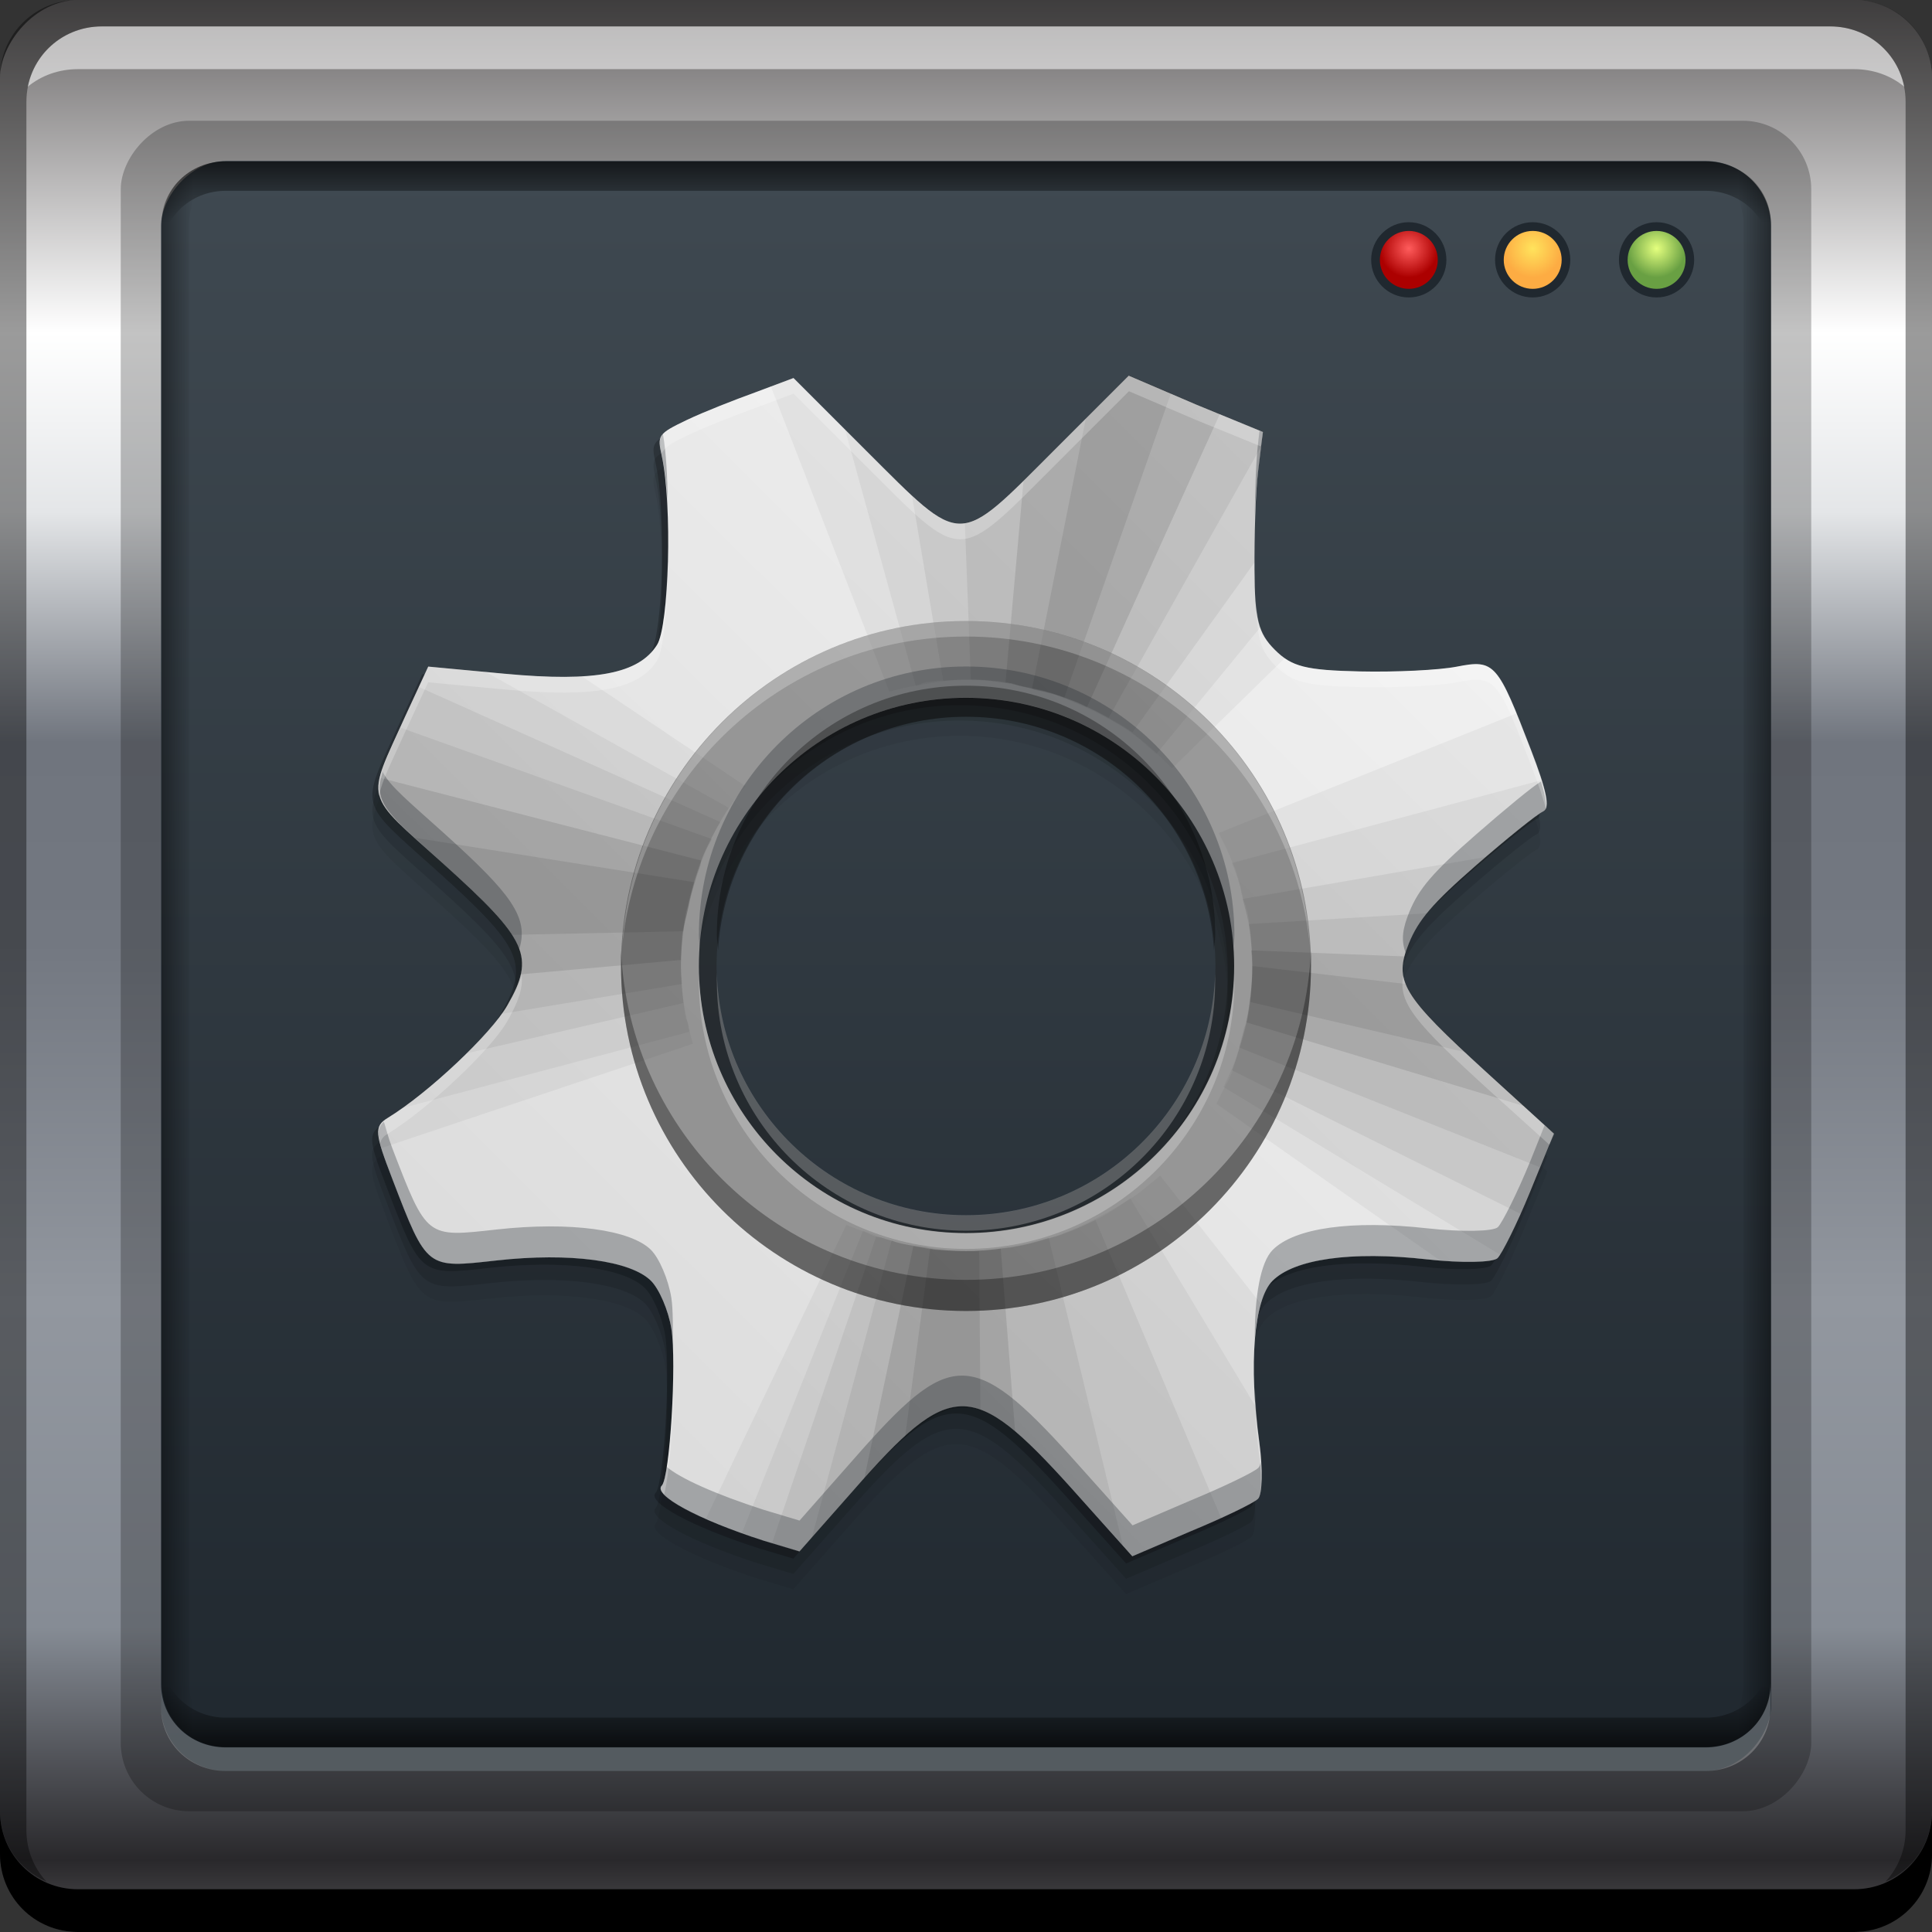 <svg xmlns="http://www.w3.org/2000/svg" xmlns:svg="http://www.w3.org/2000/svg" xmlns:xlink="http://www.w3.org/1999/xlink" id="svg5453" width="48" height="48" version="1.1"><rect width="100%" height="100%" fill="#333333" stroke="none"/><defs id="defs5455"><linearGradient id="linearGradient1539"><stop id="stop1541" offset="0" stop-color="#20282f" stop-opacity="1"/><stop id="stop1543" offset="1" stop-color="#3f4951" stop-opacity="1"/></linearGradient><linearGradient id="linearGradient4215"><stop id="stop4217" offset="0" stop-color="#dcdcdc" stop-opacity="1"/><stop id="stop4219" offset="1" stop-color="#f0f0f0" stop-opacity="1"/></linearGradient><linearGradient id="linearGradient1138" x1="23.733" x2="23.733" y1="1045.156" y2="1012.541" gradientTransform="matrix(-0.647,-0.644,-0.644,0.647,1086.66,-125.849)" gradientUnits="userSpaceOnUse" xlink:href="#linearGradient4215"/><linearGradient id="linearGradient1545" x1="410.058" x2="410.058" y1="-547.639" y2="-500.329" gradientTransform="matrix(0.833,0,0,0.833,68.095,-87.3)" gradientUnits="userSpaceOnUse" xlink:href="#linearGradient1539"/><linearGradient id="linearGradient1001"><stop id="stop1003" offset="0" stop-color="#e4ff7e" stop-opacity="1"/><stop id="stop1005" offset="1" stop-color="#69a043" stop-opacity="1"/></linearGradient><linearGradient id="linearGradient995"><stop id="stop997" offset="0" stop-color="#ffe35c" stop-opacity="1"/><stop id="stop999" offset="1" stop-color="#fdac43" stop-opacity="1"/></linearGradient><linearGradient id="linearGradient1239"><stop id="stop1241" offset="0" stop-color="#ff5c5c" stop-opacity="1"/><stop id="stop1243" offset="1" stop-color="#ac0000" stop-opacity="1"/></linearGradient><radialGradient id="radialGradient985" cx="2.585" cy="2.246" r="1.215" fx="2.585" fy="2.246" gradientUnits="userSpaceOnUse" xlink:href="#linearGradient1239"/><radialGradient id="radialGradient989" cx="2.585" cy="2.246" r="1.215" fx="2.585" fy="2.246" gradientUnits="userSpaceOnUse" xlink:href="#linearGradient995"/><radialGradient id="radialGradient993" cx="2.585" cy="2.246" r="1.215" fx="2.585" fy="2.246" gradientUnits="userSpaceOnUse" xlink:href="#linearGradient1001"/><linearGradient id="ButtonShadow" x1="45.448" x2="45.448" y1="92.54" y2="7.017" gradientTransform="scale(1.006,0.994)" gradientUnits="userSpaceOnUse"><stop id="stop3750" offset="0" stop-color="#000" stop-opacity="1"/><stop id="stop3752-8" offset="1" stop-color="#000" stop-opacity=".588"/></linearGradient><filter id="filter3174" color-interpolation-filters="sRGB"><feGaussianBlur id="feGaussianBlur3176" stdDeviation="1.71"/></filter><linearGradient id="linearGradient3737-6"><stop id="stop3739-73" offset="0" stop-color="#fff" stop-opacity="1"/><stop id="stop3741-6" offset="1" stop-color="#fff" stop-opacity="0"/></linearGradient><clipPath id="clipPath3613"><rect id="rect3615" width="84" height="84" x="6" y="6" fill="#fff" fill-opacity="1" fill-rule="nonzero" stroke="none" rx="6" ry="6"/></clipPath><filter id="filter3794" width="1.384" height="1.384" x="-.192" y="-.192" color-interpolation-filters="sRGB"><feGaussianBlur id="feGaussianBlur3796" stdDeviation="5.28"/></filter><linearGradient id="linearGradient2885" x1="48" x2="48" y1="20.221" y2="138.661" gradientUnits="userSpaceOnUse" xlink:href="#linearGradient3737-6"/><linearGradient id="linearGradient1475"><stop id="stop1477" offset="0" stop-color="#000" stop-opacity="1"/><stop id="stop1479" offset="1" stop-color="#000" stop-opacity="0"/></linearGradient><linearGradient id="linearGradient1464" x1="21.375" x2="21.375" y1="45.813" y2="43.375" gradientTransform="matrix(0.952,0,0,0.938,385.715,500.992)" gradientUnits="userSpaceOnUse" xlink:href="#linearGradient1475"/><linearGradient id="linearGradient1468" x1="21.375" x2="21.375" y1="45.813" y2="43.375" gradientTransform="matrix(0.952,0,0,-0.938,385.715,546.019)" gradientUnits="userSpaceOnUse" xlink:href="#linearGradient1475"/><linearGradient id="linearGradient963" x1="1.768" x2="3.845" y1="15.827" y2="15.827" gradientTransform="matrix(0.952,0,0,-0.938,385.715,546.019)" gradientUnits="userSpaceOnUse" xlink:href="#linearGradient1475"/><linearGradient id="linearGradient965" x1="1.768" x2="3.845" y1="15.827" y2="15.827" gradientTransform="matrix(-0.952,0,0,-0.938,431.413,546.019)" gradientUnits="userSpaceOnUse" xlink:href="#linearGradient1475"/><linearGradient id="linearGradient6390-2"><stop id="stop6392-3" offset="0" stop-color="#fff" stop-opacity="1"/><stop id="stop6414-0" offset=".165" stop-color="#29282b" stop-opacity="1"/><stop id="stop6416-5" offset=".261" stop-color="#868c95" stop-opacity="1"/><stop id="stop6418-7" offset=".395" stop-color="#92979f" stop-opacity="1"/><stop id="stop6420-9" offset=".543" stop-color="#737881" stop-opacity="1"/><stop id="stop6422-4" offset=".626" stop-color="#70757e" stop-opacity="1"/><stop id="stop6424-8" offset=".721" stop-color="#e4e6e8" stop-opacity="1"/><stop id="stop6426-6" offset=".795" stop-color="#fff" stop-opacity="1"/><stop id="stop6394-2" offset="1" stop-color="#1d191a" stop-opacity="1"/></linearGradient><linearGradient id="linearGradient3406" x1="407.669" x2="407.669" y1="-555.928" y2="-495.714" gradientTransform="translate(-3.2484375e-5,-3.4049219e-5)" gradientUnits="userSpaceOnUse" xlink:href="#linearGradient6390-2"/></defs><g id="layer1" transform="translate(-384.571,-499.798)"><rect id="rect2991-1-7-1" width="48" height="48" x="384.571" y="-547.798" fill="url(#linearGradient3406)" fill-opacity="1" stroke="none" ry="1.945" transform="scale(1,-1)"/><rect id="rect4219" width="42" height="42" x="387.571" y="-544.798" fill="#000" fill-opacity=".235" stroke="none" ry="1.701" transform="scale(1,-1)"/><rect id="rect2991-1-7" width="40" height="40" x="388.571" y="-543.798" fill="url(#linearGradient1545)" fill-opacity="1" stroke="none" ry="1.62" transform="scale(1,-1)"/><g id="g4251" transform="matrix(0.952,0,0,0.952,19.456,24.943)"><path id="path4243" fill="#000" fill-opacity=".235" stroke="none" d="m 412.818,508.798 -1.937,1.937 c -2.561,2.562 -2.368,2.558 -4.904,0.031 l -1.905,-1.905 -1,0.375 c -0.537,0.194 -1.341,0.509 -1.781,0.718 -0.766,0.366 -0.774,0.403 -0.656,0.937 0.279,1.269 0.193,4.437 -0.125,4.936 -0.474,0.745 -1.59,0.972 -3.967,0.75 l -1.999,-0.187 -0.594,1.281 c -1.033,2.293 -1.118,1.965 1,3.873 2.193,1.977 2.389,2.406 1.656,3.686 -0.424,0.74 -2.051,2.279 -3.124,2.936 -0.359,0.22 -0.331,0.408 0.125,1.593 0.908,2.362 0.887,2.327 2.718,2.124 1.925,-0.214 3.501,0.005 4.03,0.531 0.212,0.211 0.454,0.766 0.531,1.249 0.141,0.889 -0.041,3.883 -0.25,4.092 -0.24,0.241 0.924,0.879 2.655,1.437 l 0.937,0.281 1.406,-1.593 c 2.54,-2.902 3.102,-2.928 5.685,-0.062 l 1.593,1.781 1.531,-0.656 c 0.849,-0.351 1.639,-0.733 1.749,-0.843 0.11,-0.111 0.127,-0.767 0.031,-1.468 -0.279,-2.035 -0.141,-3.73 0.344,-4.217 0.568,-0.57 2.051,-0.783 4.03,-0.562 0.898,0.1 1.728,0.084 1.843,-0.031 0.114,-0.115 0.5,-0.879 0.843,-1.718 l 0.625,-1.531 -1.749,-1.593 c -2.228,-2.033 -2.433,-2.382 -2.03,-3.374 0.247,-0.609 0.614,-1.04 1.749,-2.03 0.798,-0.697 1.594,-1.336 1.749,-1.406 0.193,-0.086 0.08,-0.572 -0.312,-1.593 -0.876,-2.278 -0.949,-2.38 -1.937,-2.187 -0.467,0.091 -1.602,0.146 -2.53,0.125 -1.408,-0.032 -1.774,-0.12 -2.218,-0.562 -0.444,-0.442 -0.523,-0.796 -0.531,-2.093 -0.005,-0.855 0.024,-2.003 0.094,-2.561 l 0.125,-1.031 -1.749,-0.718 -1.749,-0.75 z m -4.248,8.403 c 3.855,0 6.997,3.142 6.997,6.997 0,3.855 -3.142,6.966 -6.997,6.966 -3.855,0 -6.966,-3.111 -6.966,-6.966 0,-3.855 3.111,-6.997 6.966,-6.997 z"/><path id="path4247" fill="#000" fill-opacity=".118" stroke="none" d="m 412.818,509.198 -1.937,1.937 c -2.561,2.562 -2.368,2.558 -4.904,0.031 l -1.905,-1.905 -1,0.375 c -0.537,0.194 -1.341,0.509 -1.781,0.718 -0.766,0.366 -0.774,0.403 -0.656,0.937 0.279,1.269 0.193,4.437 -0.125,4.936 -0.474,0.745 -1.59,0.972 -3.967,0.75 l -1.999,-0.187 -0.594,1.281 c -1.033,2.293 -1.118,1.965 1,3.873 2.193,1.977 2.389,2.406 1.656,3.686 -0.424,0.74 -2.051,2.279 -3.124,2.936 -0.359,0.22 -0.331,0.408 0.125,1.593 0.908,2.362 0.887,2.327 2.718,2.124 1.925,-0.214 3.501,0.005 4.03,0.531 0.212,0.211 0.454,0.766 0.531,1.249 0.141,0.889 -0.041,3.883 -0.25,4.092 -0.24,0.241 0.924,0.879 2.655,1.437 l 0.937,0.281 1.406,-1.593 c 2.54,-2.902 3.102,-2.928 5.685,-0.062 l 1.593,1.781 1.531,-0.656 c 0.849,-0.351 1.639,-0.733 1.749,-0.843 0.11,-0.111 0.127,-0.767 0.031,-1.468 -0.279,-2.035 -0.141,-3.73 0.344,-4.217 0.568,-0.57 2.051,-0.783 4.03,-0.562 0.898,0.1 1.728,0.084 1.843,-0.031 0.114,-0.115 0.5,-0.879 0.843,-1.718 l 0.625,-1.531 -1.749,-1.593 c -2.228,-2.033 -2.433,-2.382 -2.03,-3.374 0.247,-0.609 0.614,-1.04 1.749,-2.03 0.798,-0.697 1.594,-1.336 1.749,-1.406 0.193,-0.086 0.08,-0.572 -0.312,-1.593 -0.876,-2.278 -0.949,-2.38 -1.937,-2.187 -0.467,0.091 -1.602,0.146 -2.53,0.125 -1.408,-0.032 -1.774,-0.12 -2.218,-0.562 -0.444,-0.442 -0.523,-0.796 -0.531,-2.093 -0.005,-0.855 0.024,-2.003 0.094,-2.561 l 0.125,-1.031 -1.749,-0.718 -1.749,-0.75 z m -4.248,8.403 c 3.855,0 6.997,3.142 6.997,6.997 0,3.855 -3.142,6.966 -6.997,6.966 -3.855,0 -6.966,-3.111 -6.966,-6.966 0,-3.855 3.111,-6.997 6.966,-6.997 z"/><path id="path4249" fill="#000" fill-opacity=".059" stroke="none" d="m 412.818,509.598 -1.937,1.937 c -2.561,2.562 -2.368,2.558 -4.904,0.031 l -1.905,-1.905 -1,0.375 c -0.537,0.194 -1.341,0.509 -1.781,0.718 -0.766,0.366 -0.774,0.403 -0.656,0.937 0.279,1.269 0.193,4.437 -0.125,4.936 -0.474,0.745 -1.59,0.972 -3.967,0.75 l -1.999,-0.187 -0.594,1.281 c -1.033,2.293 -1.118,1.965 1,3.873 2.193,1.977 2.389,2.406 1.656,3.686 -0.424,0.74 -2.051,2.279 -3.124,2.936 -0.359,0.22 -0.331,0.408 0.125,1.593 0.908,2.362 0.887,2.327 2.718,2.124 1.925,-0.214 3.501,0.005 4.03,0.531 0.212,0.211 0.454,0.766 0.531,1.249 0.141,0.889 -0.041,3.883 -0.25,4.092 -0.24,0.241 0.924,0.879 2.655,1.437 l 0.937,0.281 1.406,-1.593 c 2.54,-2.902 3.102,-2.928 5.685,-0.062 l 1.593,1.781 1.531,-0.656 c 0.849,-0.351 1.639,-0.733 1.749,-0.843 0.11,-0.111 0.127,-0.767 0.031,-1.468 -0.279,-2.035 -0.141,-3.73 0.344,-4.217 0.568,-0.57 2.051,-0.783 4.03,-0.562 0.898,0.1 1.728,0.084 1.843,-0.031 0.114,-0.115 0.5,-0.879 0.843,-1.718 l 0.625,-1.531 -1.749,-1.593 c -2.228,-2.033 -2.433,-2.382 -2.03,-3.374 0.247,-0.609 0.614,-1.04 1.749,-2.03 0.798,-0.697 1.594,-1.336 1.749,-1.406 0.193,-0.086 0.08,-0.572 -0.312,-1.593 -0.876,-2.278 -0.949,-2.38 -1.937,-2.187 -0.467,0.091 -1.602,0.146 -2.53,0.125 -1.408,-0.032 -1.774,-0.12 -2.218,-0.562 -0.444,-0.442 -0.523,-0.796 -0.531,-2.093 -0.005,-0.855 0.024,-2.003 0.094,-2.561 l 0.125,-1.031 -1.749,-0.718 -1.749,-0.75 z m -4.248,8.403 c 3.855,0 6.997,3.142 6.997,6.997 0,3.855 -3.142,6.966 -6.997,6.966 -3.855,0 -6.966,-3.111 -6.966,-6.966 0,-3.855 3.111,-6.997 6.966,-6.997 z"/></g><path id="rect846" fill="#000" fill-opacity="1" stroke="none" d="m 384.571,544.798 0,1.062 c 0,1.077 0.86,1.938 1.938,1.938 l 44.125,0 c 1.077,0 1.938,-0.86 1.938,-1.938 l 0,-1.062 c 0,1.077 -0.86,1.938 -1.938,1.938 l -44.125,0 C 385.432,546.735 384.571,545.875 384.571,544.798 Z"/><path id="path7515" fill="#fff" fill-opacity=".537" stroke="none" d="m 387.103,500.454 c -0.917,0 -1.671,0.639 -1.844,1.5 0.336,-0.28 0.775,-0.438 1.25,-0.438 l 44.125,0 c 0.475,0 0.914,0.158 1.25,0.438 -0.173,-0.861 -0.927,-1.5 -1.844,-1.5 L 387.103,500.454 Z"/><path id="rect4280" fill="#000" fill-opacity=".392" stroke="none" d="m 386.509,499.798 c -1.077,0 -1.938,0.86 -1.938,1.938 l 0,43.062 c 0,0.793 0.48,1.449 1.156,1.75 -0.309,-0.333 -0.5,-0.782 -0.5,-1.281 l 0,-42.938 c 0,-1.048 0.827,-1.875 1.875,-1.875 l 42.938,0 c 1.048,0 1.875,0.827 1.875,1.875 l 0,42.938 c 0,0.499 -0.191,0.948 -0.5,1.281 0.676,-0.301 1.156,-0.957 1.156,-1.75 l 0,-43.062 c 0,-1.077 -0.86,-1.938 -1.938,-1.938 L 386.509,499.798 Z"/><g id="g1060" transform="matrix(0.952,0,0,0.952,416.566,-452.505)"><path id="path963" fill="#20282f" fill-opacity="1" stroke="none" d="m 3.801,2.723 c 0,0.671 -0.544,1.215 -1.215,1.215 -0.671,0 -1.215,-0.544 -1.215,-1.215 0,-0.671 0.544,-1.215 1.215,-1.215 0.671,0 1.215,0.544 1.215,1.215 z" transform="matrix(0.808,0,0,0.808,1.068,1004.899)"/><path id="path965" fill="#20282f" fill-opacity="1" stroke="none" d="m 3.801,2.723 c 0,0.671 -0.544,1.215 -1.215,1.215 -0.671,0 -1.215,-0.544 -1.215,-1.215 0,-0.671 0.544,-1.215 1.215,-1.215 0.671,0 1.215,0.544 1.215,1.215 z" transform="matrix(0.808,0,0,0.808,4.301,1004.899)"/><path id="path967" fill="#20282f" fill-opacity="1" stroke="none" d="m 3.801,2.723 c 0,0.671 -0.544,1.215 -1.215,1.215 -0.671,0 -1.215,-0.544 -1.215,-1.215 0,-0.671 0.544,-1.215 1.215,-1.215 0.671,0 1.215,0.544 1.215,1.215 z" transform="matrix(0.808,0,0,0.808,7.534,1004.899)"/><path id="path977" fill="url(#radialGradient985)" fill-opacity="1" stroke="none" d="m 3.801,2.723 c 0,0.671 -0.544,1.215 -1.215,1.215 -0.671,0 -1.215,-0.544 -1.215,-1.215 0,-0.671 0.544,-1.215 1.215,-1.215 0.671,0 1.215,0.544 1.215,1.215 z" transform="matrix(0.622,0,0,0.622,1.55,1005.407)"/><path id="path987" fill="url(#radialGradient989)" fill-opacity="1" stroke="none" d="m 3.801,2.723 c 0,0.671 -0.544,1.215 -1.215,1.215 -0.671,0 -1.215,-0.544 -1.215,-1.215 0,-0.671 0.544,-1.215 1.215,-1.215 0.671,0 1.215,0.544 1.215,1.215 z" transform="matrix(0.622,0,0,0.622,4.783,1005.407)"/><path id="path991" fill="url(#radialGradient993)" fill-opacity="1" stroke="none" d="m 3.801,2.723 c 0,0.671 -0.544,1.215 -1.215,1.215 -0.671,0 -1.215,-0.544 -1.215,-1.215 0,-0.671 0.544,-1.215 1.215,-1.215 0.671,0 1.215,0.544 1.215,1.215 z" transform="matrix(0.622,0,0,0.622,8.016,1005.407)"/></g><path id="path866" fill="url(#linearGradient1138)" fill-opacity="1" stroke="none" d="m 412.615,509.131 -1.844,1.844 c -2.439,2.44 -2.256,2.436 -4.671,0.03 l -1.815,-1.815 -0.952,0.357 c -0.512,0.185 -1.277,0.484 -1.696,0.684 -0.729,0.348 -0.737,0.384 -0.625,0.892 0.266,1.209 0.184,4.225 -0.119,4.7 -0.452,0.709 -1.514,0.925 -3.778,0.714 l -1.904,-0.178 -0.565,1.22 c -0.984,2.183 -1.065,1.871 0.952,3.689 2.089,1.882 2.275,2.291 1.577,3.51 -0.404,0.705 -1.954,2.17 -2.975,2.796 -0.342,0.209 -0.315,0.388 0.119,1.517 0.865,2.25 0.845,2.217 2.588,2.023 1.833,-0.204 3.335,0.005 3.838,0.506 0.202,0.201 0.433,0.73 0.506,1.19 0.134,0.846 -0.039,3.698 -0.238,3.897 -0.229,0.23 0.88,0.837 2.529,1.368 l 0.892,0.268 1.339,-1.517 c 2.419,-2.764 2.954,-2.788 5.414,-0.059 l 1.517,1.696 1.458,-0.625 c 0.808,-0.334 1.561,-0.698 1.666,-0.803 0.105,-0.106 0.121,-0.73 0.03,-1.398 -0.266,-1.939 -0.135,-3.553 0.327,-4.016 0.541,-0.543 1.954,-0.746 3.838,-0.535 0.855,0.095 1.646,0.08 1.755,-0.03 0.109,-0.109 0.476,-0.837 0.803,-1.636 l 0.595,-1.458 -1.666,-1.517 c -2.122,-1.936 -2.317,-2.269 -1.934,-3.213 0.236,-0.58 0.585,-0.99 1.666,-1.934 0.76,-0.663 1.518,-1.273 1.666,-1.339 0.184,-0.082 0.077,-0.544 -0.297,-1.517 -0.834,-2.169 -0.904,-2.267 -1.844,-2.082 -0.445,0.087 -1.526,0.139 -2.41,0.119 -1.341,-0.03 -1.69,-0.115 -2.112,-0.535 -0.422,-0.421 -0.498,-0.758 -0.506,-1.993 -0.005,-0.815 0.023,-1.908 0.089,-2.439 l 0.119,-0.982 -1.666,-0.684 -1.666,-0.714 z m -4.046,8.003 c 3.672,0 6.664,2.992 6.664,6.664 0,3.672 -2.992,6.634 -6.664,6.634 -3.672,0 -6.634,-2.963 -6.634,-6.634 0,-3.672 2.963,-6.664 6.634,-6.664 z"/><path id="path4004" fill="#000" fill-opacity=".043" stroke="none" d="m 412.619,509.125 -1.845,1.845 c -2.44,2.441 -2.256,2.437 -4.673,0.03 l -1.815,-1.815 -0.565,0.208 2.946,7.589 c 0.222,-0.063 0.424,-0.108 0.655,-0.149 0.086,-0.017 0.18,-0.075 0.268,-0.089 0.321,-0.045 0.649,-0.059 0.982,-0.059 0.245,0 0.506,0.006 0.744,0.03 0.244,0.026 0.478,0.099 0.714,0.149 0.052,0.011 0.097,0.018 0.149,0.03 0.181,0.042 0.39,0.093 0.565,0.149 0.227,0.073 0.438,0.173 0.655,0.268 0.217,0.095 0.419,0.182 0.625,0.298 0.205,0.115 0.433,0.223 0.625,0.357 0.056,0.039 0.094,0.078 0.149,0.119 0.32,0.238 0.616,0.517 0.893,0.804 l 2.798,-2.738 c -0.081,-0.057 -0.159,-0.13 -0.238,-0.208 -0.423,-0.421 -0.498,-0.758 -0.506,-1.994 -0.005,-0.815 0.023,-1.909 0.089,-2.44 l 0.119,-0.982 -1.667,-0.685 -1.667,-0.714 z m -17.411,7.232 -0.565,1.22 c -0.984,2.184 -1.065,1.872 0.952,3.69 2.09,1.883 2.276,2.292 1.577,3.512 -0.404,0.705 -1.954,2.171 -2.976,2.798 -0.238,0.146 -0.281,0.297 -0.149,0.744 l 7.738,-2.589 c -0.047,-0.166 -0.082,-0.337 -0.119,-0.506 -0.011,-0.053 -0.05,-0.096 -0.059,-0.149 -0.027,-0.136 -0.041,-0.278 -0.059,-0.417 -0.034,-0.281 -0.059,-0.573 -0.059,-0.863 0,-0.213 0.011,-0.417 0.03,-0.625 0.003,-0.032 -0.003,-0.057 0,-0.089 0.005,-0.044 0.025,-0.105 0.03,-0.149 0.024,-0.195 0.08,-0.375 0.119,-0.565 0.028,-0.137 0.054,-0.283 0.089,-0.417 0.026,-0.096 0.03,-0.173 0.059,-0.268 0.014,-0.046 0.044,-0.103 0.059,-0.149 0.048,-0.142 0.092,-0.249 0.149,-0.387 0.114,-0.282 0.239,-0.571 0.387,-0.833 0.179,-0.318 0.371,-0.608 0.595,-0.893 0.023,-0.03 0.065,-0.06 0.089,-0.089 l -4.077,-2.738 c -0.513,0.029 -1.14,0.012 -1.905,-0.059 l -1.905,-0.179 z m 27.054,1.161 -7.411,2.976 c 0.13,0.246 0.255,0.511 0.357,0.774 0.009,0.022 0.021,0.037 0.03,0.059 0.088,0.237 0.146,0.496 0.208,0.744 0.003,0.01 -0.003,0.02 0,0.03 0.003,0.01 -0.003,0.02 0,0.03 0.067,0.267 0.143,0.496 0.179,0.774 0.036,0.291 0.059,0.592 0.059,0.893 0,0.301 -0.023,0.602 -0.059,0.893 -0.023,0.182 -0.053,0.358 -0.089,0.536 -0.044,0.216 -0.115,0.417 -0.179,0.625 -0.06,0.195 -0.103,0.408 -0.179,0.595 -0.076,0.188 -0.177,0.356 -0.268,0.536 -0.043,0.084 -0.073,0.156 -0.119,0.238 l 5.565,3.899 c 0.708,0.055 1.335,0.035 1.429,-0.059 0.109,-0.109 0.476,-0.837 0.804,-1.637 l 0.595,-1.458 -1.667,-1.518 c -2.123,-1.937 -2.318,-2.27 -1.935,-3.214 0.236,-0.58 0.585,-0.991 1.667,-1.935 0.761,-0.664 1.519,-1.273 1.667,-1.339 0.184,-0.082 0.077,-0.545 -0.298,-1.518 -0.15,-0.39 -0.247,-0.656 -0.357,-0.923 z m -8.869,11.488 c -0.1,0.093 -0.222,0.181 -0.327,0.268 -0.063,0.052 -0.114,0.099 -0.179,0.149 -0.115,0.088 -0.237,0.157 -0.357,0.238 -0.186,0.125 -0.367,0.25 -0.565,0.357 -0.204,0.11 -0.41,0.208 -0.625,0.298 -0.128,0.054 -0.255,0.102 -0.387,0.149 -0.115,0.04 -0.24,0.085 -0.357,0.119 -0.192,0.057 -0.396,0.108 -0.595,0.149 -0.19,0.038 -0.37,0.066 -0.565,0.089 -0.043,0.005 -0.075,0.025 -0.119,0.03 -0.239,0.024 -0.499,0.03 -0.744,0.03 -0.266,0 -0.545,-9e-4 -0.804,-0.03 -0.151,-0.017 -0.298,-0.062 -0.446,-0.089 -0.108,-0.019 -0.192,-0.036 -0.298,-0.059 -0.183,-0.042 -0.358,-0.093 -0.536,-0.149 -0.04,-0.013 -0.109,-0.017 -0.149,-0.03 -0.131,-0.043 -0.23,-0.098 -0.357,-0.149 -0.074,-0.029 -0.165,-0.058 -0.238,-0.089 -0.052,-0.023 -0.097,-0.036 -0.149,-0.059 -1.174,2.473 -2.145,4.468 -3.482,7.292 0.405,0.181 0.867,0.385 1.429,0.565 l 0.893,0.268 1.339,-1.518 c 2.42,-2.765 2.956,-2.79 5.417,-0.059 l 1.518,1.696 1.458,-0.625 c 0.808,-0.335 1.561,-0.698 1.667,-0.804 0.105,-0.106 0.121,-0.73 0.03,-1.399 -0.199,-1.455 -0.19,-2.712 0.03,-3.452 l -2.5,-3.185 z"/><path id="path4004-0" fill="#000" fill-opacity=".048" stroke="none" d="m 412.619,509.125 -1.845,1.845 c -2.44,2.441 -2.256,2.437 -4.673,0.03 l -0.536,-0.536 1.756,6.369 c 0.402,-0.071 0.827,-0.149 1.25,-0.149 0.228,0 0.433,0.008 0.655,0.03 0.021,0.002 0.069,-0.002 0.089,0 0.074,0.008 0.135,0.02 0.208,0.03 0.281,0.038 0.564,0.139 0.833,0.208 0.062,0.016 0.118,0.012 0.179,0.03 0.209,0.06 0.394,0.13 0.595,0.208 0.199,0.08 0.435,0.171 0.625,0.268 0.386,0.193 0.729,0.397 1.071,0.655 0.085,0.064 0.156,0.14 0.238,0.208 0.079,0.065 0.162,0.14 0.238,0.208 l 2.589,-3.155 c -0.107,-0.305 -0.144,-0.705 -0.149,-1.429 -0.005,-0.815 0.023,-1.909 0.089,-2.44 l 0.119,-0.982 -1.667,-0.685 -1.667,-0.714 z m -17.411,7.232 -0.565,1.22 c -0.984,2.184 -1.065,1.872 0.952,3.69 2.09,1.883 2.276,2.292 1.577,3.512 -0.364,0.635 -1.649,1.86 -2.649,2.56 l 7.173,-1.905 c -0.012,-0.052 -0.019,-0.126 -0.03,-0.179 -0.043,-0.208 -0.094,-0.41 -0.119,-0.625 -0.031,-0.271 -0.059,-0.554 -0.059,-0.833 0,-0.279 0.028,-0.563 0.059,-0.833 0.023,-0.205 0.079,-0.396 0.119,-0.595 0.045,-0.221 0.084,-0.442 0.149,-0.655 0.003,-0.01 -0.003,-0.02 0,-0.03 0.037,-0.121 0.075,-0.239 0.119,-0.357 0.036,-0.099 0.078,-0.201 0.119,-0.298 0.081,-0.194 0.17,-0.381 0.268,-0.565 0.052,-0.098 0.093,-0.173 0.149,-0.268 0.062,-0.106 0.141,-0.226 0.208,-0.327 l -6.071,-3.393 -1.399,-0.119 z m 27.649,2.827 -7.679,2.054 c 0.079,0.201 0.148,0.386 0.208,0.595 0.018,0.061 0.013,0.117 0.03,0.179 0.03,0.115 0.095,0.24 0.119,0.357 0.008,0.033 0.023,0.056 0.03,0.089 0.024,0.126 0.042,0.258 0.059,0.387 0.046,0.312 0.059,0.629 0.059,0.952 0,0.49 -0.054,0.967 -0.149,1.429 -0.01,0.043 -0.049,0.076 -0.059,0.119 -0.059,0.263 -0.121,0.523 -0.208,0.774 -0.083,0.238 -0.191,0.459 -0.298,0.685 l 6.875,4.167 c 0.137,-0.19 0.443,-0.814 0.744,-1.548 l 0.595,-1.458 -1.667,-1.518 c -2.123,-1.937 -2.318,-2.27 -1.935,-3.214 0.236,-0.58 0.585,-0.991 1.667,-1.935 0.761,-0.664 1.519,-1.273 1.667,-1.339 0.122,-0.054 0.067,-0.348 -0.059,-0.774 z m -10.208,10.387 c -0.296,0.207 -0.596,0.375 -0.923,0.536 -0.319,0.157 -0.638,0.308 -0.982,0.417 -0.235,0.074 -0.499,0.158 -0.744,0.208 -0.073,0.015 -0.135,0.017 -0.208,0.03 -0.033,0.006 -0.085,0.024 -0.119,0.03 -0.021,0.003 -0.039,-0.003 -0.059,0 -0.343,0.051 -0.685,0.089 -1.042,0.089 -0.224,0 -0.437,-0.01 -0.655,-0.03 -0.021,-0.002 -0.069,0.002 -0.089,0 -0.075,-0.008 -0.134,-0.02 -0.208,-0.03 -0.159,-0.024 -0.321,-0.055 -0.476,-0.089 -0.397,-0.081 -0.762,-0.213 -1.131,-0.357 -1.017,2.517 -1.844,4.613 -3.006,7.5 0.18,0.065 0.339,0.145 0.536,0.208 l 0.893,0.268 1.339,-1.518 c 2.42,-2.765 2.956,-2.79 5.417,-0.059 l 1.518,1.696 1.458,-0.625 c 0.808,-0.335 1.561,-0.698 1.667,-0.804 0.105,-0.106 0.121,-0.73 0.03,-1.399 -0.04,-0.295 -0.037,-0.556 -0.059,-0.833 l -3.155,-5.238 z"/><path id="path3893-7" fill="#000" fill-opacity=".059" stroke="none" d="m 412.619,509.125 -1.845,1.845 c -1.963,1.964 -2.255,2.34 -3.542,1.161 l 0.774,4.583 c 0.188,-0.015 0.374,-0.03 0.565,-0.03 0.346,0 0.679,0.041 1.012,0.089 0.041,0.006 0.079,-0.007 0.119,0 0.064,0.01 0.145,0.048 0.208,0.059 0.664,0.122 1.29,0.332 1.875,0.625 0.021,0.011 0.039,0.019 0.059,0.03 0.298,0.153 0.592,0.312 0.863,0.506 l 3.036,-4.226 c -2.8e-4,-0.792 0.027,-1.766 0.089,-2.262 l 0.119,-0.982 -1.667,-0.685 -1.667,-0.714 z m -17.649,7.738 -0.327,0.714 c -0.984,2.184 -1.065,1.872 0.952,3.69 2.09,1.883 2.276,2.292 1.577,3.512 -0.17,0.297 -0.56,0.743 -1.012,1.19 l 5.387,-1.25 c -8.4e-4,-0.01 8.6e-4,-0.019 0,-0.03 -0.036,-0.291 -0.059,-0.592 -0.059,-0.893 0,-0.301 0.023,-0.602 0.059,-0.893 0.018,-0.14 0.033,-0.279 0.059,-0.417 0.018,-0.095 0.068,-0.174 0.089,-0.268 0.026,-0.108 0.059,-0.221 0.089,-0.327 0.082,-0.296 0.15,-0.584 0.268,-0.863 0.12,-0.285 0.262,-0.539 0.417,-0.804 l -7.5,-3.363 z m 26.518,4.226 -6.042,1.042 c 0.066,0.27 0.139,0.523 0.179,0.804 0.034,0.281 0.059,0.573 0.059,0.863 0,0.228 -0.007,0.463 -0.03,0.685 -0.002,0.021 0.002,0.039 0,0.059 -0.023,0.2 -0.05,0.401 -0.089,0.595 -0.007,0.033 -0.023,0.057 -0.03,0.089 -0.087,0.394 -0.212,0.792 -0.357,1.161 l 7.173,3.571 c 0.082,-0.182 0.156,-0.336 0.238,-0.536 l 0.595,-1.458 -1.667,-1.518 c -2.123,-1.937 -2.318,-2.27 -1.935,-3.214 0.236,-0.58 0.585,-0.991 1.667,-1.935 0.086,-0.075 0.153,-0.135 0.238,-0.208 z m -9.702,9.018 c -0.142,0.072 -0.299,0.146 -0.446,0.208 -0.098,0.041 -0.197,0.082 -0.298,0.119 -0.054,0.02 -0.094,0.041 -0.149,0.059 -0.112,0.038 -0.242,0.056 -0.357,0.089 -0.177,0.051 -0.354,0.112 -0.536,0.149 -0.085,0.017 -0.182,0.045 -0.268,0.059 -0.105,0.018 -0.191,0.017 -0.298,0.03 -0.281,0.034 -0.573,0.059 -0.863,0.059 -0.346,0 -0.68,-0.042 -1.012,-0.089 -0.118,-0.017 -0.241,-0.037 -0.357,-0.059 -0.02,-0.004 -0.039,0.004 -0.059,0 -0.231,-0.047 -0.433,-0.11 -0.655,-0.179 -0.042,-0.013 -0.107,-0.016 -0.149,-0.03 l -2.589,7.619 0.685,0.208 1.339,-1.518 c 2.42,-2.765 2.956,-2.79 5.417,-0.059 l 1.518,1.696 1.458,-0.625 c 0.274,-0.113 0.506,-0.219 0.744,-0.327 l -3.125,-7.411 z"/><path id="path3893-7-5" fill="#000" fill-opacity=".064" stroke="none" d="m 412.619,509.125 -1.845,1.845 c -1.131,1.132 -1.708,1.731 -2.232,1.815 l 0.149,3.899 c 0.074,8.6e-4 0.165,-0.004 0.238,0 0.16,0.008 0.319,0.041 0.476,0.059 0.204,0.024 0.397,0.078 0.595,0.119 0.215,0.044 0.417,0.086 0.625,0.149 0.019,0.006 0.04,-0.006 0.059,0 0.504,0.158 0.98,0.365 1.429,0.625 l 3.78,-6.726 0.059,-0.387 -1.667,-0.685 -1.667,-0.714 z m -18.095,8.75 c -0.822,1.794 -0.828,1.682 1.071,3.393 2.09,1.883 2.276,2.292 1.577,3.512 -0.031,0.054 -0.105,0.145 -0.149,0.208 l 4.494,-0.744 c -0.01,-0.147 -0.03,-0.297 -0.03,-0.446 0,-0.29 0.026,-0.582 0.059,-0.863 0.025,-0.199 0.078,-0.372 0.119,-0.565 0.015,-0.072 0.013,-0.137 0.03,-0.208 0.016,-0.064 0.042,-0.145 0.059,-0.208 0.055,-0.205 0.107,-0.398 0.179,-0.595 0.04,-0.109 0.074,-0.221 0.119,-0.327 0.058,-0.139 0.142,-0.253 0.208,-0.387 l -7.738,-2.768 z m 25.506,4.613 -4.435,0.268 c 0.051,0.343 0.089,0.685 0.089,1.042 0,0.356 -0.038,0.699 -0.089,1.042 -0.051,0.342 -0.14,0.658 -0.238,0.982 l 7.47,2.976 0.357,-0.833 -1.667,-1.518 c -2.123,-1.937 -2.318,-2.27 -1.935,-3.214 0.105,-0.26 0.24,-0.489 0.446,-0.744 z m -9.405,8.065 c -0.325,0.098 -0.669,0.187 -1.012,0.238 -0.343,0.051 -0.685,0.089 -1.042,0.089 -0.322,0 -0.642,-0.018 -0.952,-0.059 -0.088,-0.013 -0.181,-0.044 -0.268,-0.059 -0.173,-0.03 -0.337,-0.047 -0.506,-0.089 -0.043,-0.011 -0.077,-0.048 -0.119,-0.059 l -1.994,7.411 1.042,-1.19 c 2.42,-2.765 2.956,-2.79 5.417,-0.059 l 1.28,1.429 -1.845,-7.649 z"/><path id="path3893" fill="#000" fill-opacity=".101" stroke="none" d="m 412.619,509.125 -1.845,1.845 c -0.294,0.294 -0.547,0.551 -0.774,0.774 l -0.446,5 c 0.151,0.021 0.299,0.089 0.446,0.119 0.202,0.042 0.4,0.061 0.595,0.119 0.031,0.01 0.058,0.02 0.089,0.03 0.141,0.044 0.279,0.096 0.417,0.149 0.076,0.029 0.163,0.058 0.238,0.089 0.083,0.035 0.157,0.081 0.238,0.119 l 3.304,-7.292 -0.595,-0.238 -1.667,-0.714 z m -18.601,10 c -0.141,0.661 0.258,0.954 1.577,2.143 1.586,1.429 2.066,2.009 1.905,2.738 l 3.988,-0.357 c 0.005,-0.196 0.009,-0.373 0.03,-0.565 0.002,-0.021 -0.002,-0.039 0,-0.059 0.025,-0.213 0.106,-0.448 0.149,-0.655 0.073,-0.361 0.172,-0.703 0.298,-1.042 0.018,-0.049 0.01,-0.1 0.03,-0.149 l -7.976,-2.054 z m 21.637,4.286 c 0.007,0.126 0.03,0.259 0.03,0.387 0,0.479 -0.058,0.947 -0.149,1.399 l 6.905,2.083 -0.923,-0.833 c -1.857,-1.695 -2.244,-2.164 -2.054,-2.887 l -3.81,-0.149 z m -8.393,7.351 -1.22,5.774 c 1.671,-1.87 2.436,-2.257 3.75,-1.161 l -0.357,-4.554 c -0.281,0.034 -0.573,0.059 -0.863,0.059 -0.224,0 -0.437,-0.01 -0.655,-0.03 -0.021,-0.002 -0.068,0.002 -0.089,0 -0.098,-0.01 -0.171,-0.046 -0.268,-0.059 -0.096,-0.014 -0.203,-0.012 -0.298,-0.03 z"/><path id="path3893-9" fill="#000" fill-opacity=".085" stroke="none" d="m 412.619,509.125 -1.071,1.071 -1.339,6.726 c 0.269,0.064 0.547,0.114 0.804,0.208 l 2.649,-7.56 -1.042,-0.446 z m -17.738,11.488 c 0.218,0.199 0.396,0.368 0.714,0.655 0.883,0.796 1.416,1.314 1.696,1.756 l 4.256,-0.089 c 0.05,-0.421 0.147,-0.825 0.268,-1.22 l -6.935,-1.101 z m 20.804,3.185 c 0,0.301 -0.023,0.602 -0.059,0.893 l 5.357,1.25 c -0.839,-0.787 -1.336,-1.301 -1.488,-1.696 l -3.81,-0.446 z m -8.006,7.024 -0.625,4.702 c 0.716,-0.65 1.269,-0.894 1.875,-0.685 l -0.03,-3.958 c -0.105,0.005 -0.221,0 -0.327,0 -0.301,0 -0.602,-0.023 -0.893,-0.059 z"/><path id="path851" fill="#1a1a1a" fill-opacity=".392" stroke="none" d="m 408.571,515.227 c -4.734,0 -8.571,3.838 -8.571,8.571 0,4.734 3.838,8.571 8.571,8.571 4.734,0 8.571,-3.838 8.571,-8.571 0,-4.734 -3.838,-8.571 -8.571,-8.571 z m 0,2.375 c 3.422,0 6.197,2.774 6.197,6.197 0,3.422 -2.774,6.197 -6.197,6.197 -3.422,0 -6.197,-2.774 -6.197,-6.197 0,-3.422 2.774,-6.197 6.197,-6.197 z"/><g id="layer2" display="none" transform="translate(41.185,476.185)"><rect id="rect3745" width="86" height="85" x="5" y="7" fill="url(#ButtonShadow)" fill-opacity="1" fill-rule="nonzero" stroke="none" filter="url(#filter3174)" opacity=".9" rx="6" ry="6"/></g><g id="layer4" display="none" transform="translate(41.185,476.185)"><rect id="rect3171" width="66" height="66" x="15" y="15" fill="url(#linearGradient2885)" fill-opacity="1" fill-rule="nonzero" stroke="#fff" stroke-dasharray="none" stroke-dashoffset="0" stroke-linecap="round" stroke-linejoin="miter" stroke-miterlimit="4" stroke-opacity="1" stroke-width=".5" clip-path="url(#clipPath3613)" filter="url(#filter3794)" opacity=".15" rx="12" ry="12"/></g><path id="path1470" fill="url(#linearGradient963)" fill-opacity="1" stroke="none" d="m 390.192,503.798 c -0.897,0 -1.607,0.699 -1.607,1.583 l 0,17.178 0,1.876 0,17.178 c 0,0.884 0.709,1.583 1.607,1.583 l 0.684,0 c -0.897,0 -1.607,-0.699 -1.607,-1.583 l 0,-17.178 0,-1.876 0,-17.178 c 0,-0.884 0.709,-1.583 1.607,-1.583 l -0.684,0 z"/><path id="path1483" fill="url(#linearGradient965)" fill-opacity="1" stroke="none" d="m 426.281,503.798 c 0.897,0 1.607,0.699 1.607,1.583 l 0,17.178 0,1.876 0,17.178 c 0,0.884 -0.709,1.583 -1.607,1.583 l 0.684,0 c 0.897,0 1.607,-0.699 1.607,-1.583 l 0,-17.178 0,-1.876 0,-17.178 c 0,-0.884 -0.709,-1.583 -1.607,-1.583 l -0.684,0 z"/><path id="path1453" fill="url(#linearGradient1464)" fill-opacity="1" stroke="none" d="m 388.571,540.889 0,0.733 c 0,0.884 0.709,1.583 1.607,1.583 l 36.773,0 c 0.897,0 1.607,-0.699 1.607,-1.583 l 0,-0.733 c 0,0.884 -0.709,1.583 -1.607,1.583 l -36.773,0 c -0.897,0 -1.607,-0.699 -1.607,-1.583 z"/><path id="path1466" fill="url(#linearGradient1468)" fill-opacity="1" stroke="none" d="m 388.571,506.122 0,-0.733 c 0,-0.884 0.709,-1.583 1.607,-1.583 l 36.773,0 c 0.897,0 1.607,0.699 1.607,1.583 l 0,0.733 c 0,-0.884 -0.709,-1.583 -1.607,-1.583 l -36.773,0 c -0.897,0 -1.607,0.699 -1.607,1.583 z"/><path id="path1487" fill="#fff" fill-opacity=".235" stroke="none" d="m 388.571,541.629 0,0.586 c 0,0.884 0.709,1.583 1.607,1.583 l 36.773,0 c 0.897,0 1.607,-0.699 1.607,-1.583 l 0,-0.586 c 0,0.884 -0.709,1.583 -1.607,1.583 l -36.773,0 c -0.897,0 -1.607,-0.699 -1.607,-1.583 z"/><path id="path4256" fill="#20282f" fill-opacity=".314" stroke="none" d="m 415.863,510.494 -0.03,0.268 c -0.052,0.419 -0.082,1.169 -0.089,1.875 0.015,-0.442 0.056,-0.865 0.089,-1.131 l 0.119,-0.982 -0.089,-0.03 z m -14.821,0.089 c -0.103,0.122 -0.09,0.262 -0.03,0.536 0.067,0.302 0.124,0.73 0.149,1.19 -0.006,-0.66 -0.04,-1.266 -0.119,-1.726 z m 7.53,5.774 c -3.672,0 -6.637,2.995 -6.637,6.667 0,0.13 0.022,0.259 0.03,0.387 0.199,-3.493 3.065,-6.28 6.607,-6.28 3.542,0 6.435,2.787 6.637,6.28 0.007,-0.128 0.03,-0.257 0.03,-0.387 0,-3.672 -2.995,-6.667 -6.667,-6.667 z m -14.494,2.619 c -0.241,0.781 0.099,1.013 1.518,2.292 1.131,1.02 1.698,1.595 1.875,2.113 0.247,-0.792 -0.2,-1.378 -1.875,-2.887 -0.869,-0.783 -1.332,-1.156 -1.518,-1.518 z m 28.78,0.238 c -0.19,0.107 -0.879,0.674 -1.607,1.31 -1.081,0.944 -1.431,1.355 -1.667,1.935 -0.156,0.385 -0.216,0.68 -0.089,1.012 0.024,-0.078 0.054,-0.152 0.089,-0.238 0.236,-0.58 0.586,-0.991 1.667,-1.935 0.76,-0.663 1.519,-1.273 1.667,-1.339 0.12,-0.053 0.06,-0.333 -0.059,-0.744 z m -28.75,8.452 c -0.218,0.19 -0.171,0.441 0.208,1.429 0.865,2.25 0.846,2.217 2.589,2.024 1.833,-0.204 3.336,0.005 3.839,0.506 0.202,0.201 0.433,0.73 0.506,1.19 0.022,0.136 0.023,0.374 0.03,0.595 0.013,-0.555 0.015,-1.087 -0.03,-1.369 -0.073,-0.46 -0.304,-0.989 -0.506,-1.19 -0.503,-0.501 -2.006,-0.71 -3.839,-0.506 -1.743,0.194 -1.724,0.226 -2.589,-2.024 -0.103,-0.267 -0.151,-0.481 -0.208,-0.655 z m 28.839,0.089 -0.357,0.893 c -0.327,0.799 -0.695,1.528 -0.804,1.637 -0.109,0.11 -0.901,0.125 -1.756,0.03 -1.884,-0.21 -3.298,-0.008 -3.839,0.536 -0.306,0.307 -0.45,1.155 -0.446,2.232 0.057,-0.704 0.215,-1.227 0.446,-1.458 0.541,-0.543 1.955,-0.746 3.839,-0.536 0.855,0.095 1.647,0.08 1.756,-0.03 0.109,-0.109 0.476,-0.838 0.804,-1.637 l 0.595,-1.458 -0.238,-0.208 z m -14.494,6.22 c -0.744,0.011 -1.469,0.701 -2.679,2.083 l -1.339,1.518 -0.893,-0.268 c -1.18,-0.38 -2.076,-0.78 -2.411,-1.071 -0.038,0.248 -0.076,0.433 -0.119,0.476 -0.229,0.23 0.881,0.838 2.53,1.369 l 0.893,0.268 1.339,-1.518 c 2.419,-2.764 2.957,-2.788 5.417,-0.059 l 1.518,1.696 1.458,-0.625 c 0.808,-0.334 1.561,-0.698 1.667,-0.804 0.077,-0.077 0.086,-0.474 0.059,-0.923 -0.015,0.084 -0.033,0.122 -0.059,0.149 -0.105,0.106 -0.859,0.469 -1.667,0.804 l -1.458,0.625 -1.518,-1.696 c -1.23,-1.364 -1.994,-2.034 -2.738,-2.024 z"/><path id="path4261" fill="#fff" fill-opacity=".235" stroke="none" d="m 412.619,509.131 -1.845,1.845 c -2.439,2.44 -2.257,2.436 -4.673,0.03 l -1.815,-1.815 -0.952,0.357 c -0.512,0.185 -1.278,0.485 -1.696,0.685 -0.694,0.331 -0.719,0.391 -0.625,0.833 0.059,-0.139 0.212,-0.249 0.625,-0.446 0.419,-0.2 1.185,-0.5 1.696,-0.685 l 0.952,-0.357 1.815,1.815 c 2.415,2.407 2.234,2.41 4.673,-0.03 l 1.845,-1.845 1.667,0.714 1.607,0.655 0.059,-0.357 -1.667,-0.685 -1.667,-0.714 z m -11.458,4.613 c -0.025,0.965 -0.117,1.846 -0.268,2.083 -0.452,0.709 -1.515,0.926 -3.78,0.714 l -1.905,-0.179 -0.565,1.22 c -0.492,1.092 -0.764,1.572 -0.655,1.994 0.059,-0.357 0.295,-0.808 0.655,-1.607 l 0.565,-1.22 1.905,0.179 c 2.264,0.211 3.328,-0.005 3.78,-0.714 0.172,-0.27 0.261,-1.358 0.268,-2.47 z m 14.613,0.982 c 0.025,0.897 0.107,1.239 0.476,1.607 0.422,0.421 0.772,0.506 2.113,0.536 0.884,0.02 1.966,-0.032 2.411,-0.119 0.941,-0.184 1.011,-0.086 1.845,2.083 0.182,0.475 0.304,0.825 0.357,1.071 0.089,-0.164 -0.035,-0.622 -0.357,-1.458 -0.834,-2.169 -0.905,-2.268 -1.845,-2.083 -0.445,0.087 -1.527,0.139 -2.411,0.119 -1.341,-0.03 -1.691,-0.115 -2.113,-0.536 -0.317,-0.316 -0.432,-0.585 -0.476,-1.22 z m -13.839,9.256 c -0.002,0.069 0,0.139 0,0.208 0,3.672 2.965,6.637 6.637,6.637 3.672,0 6.667,-2.965 6.667,-6.637 0,-0.07 0.002,-0.139 0,-0.208 -0.095,3.589 -3.055,6.458 -6.667,6.458 -3.612,0 -6.543,-2.87 -6.637,-6.458 z m -4.405,0.03 c -0.051,0.232 -0.188,0.479 -0.357,0.774 -0.404,0.704 -1.955,2.171 -2.976,2.798 -0.208,0.127 -0.252,0.269 -0.179,0.595 0.035,-0.085 0.075,-0.145 0.179,-0.208 1.021,-0.626 2.573,-2.093 2.976,-2.798 0.262,-0.457 0.398,-0.811 0.357,-1.161 z m 21.905,0.03 c -0.132,0.672 0.308,1.178 2.083,2.798 l 1.548,1.399 0.119,-0.268 -1.667,-1.518 c -1.433,-1.308 -1.993,-1.883 -2.083,-2.411 z m -18.125,9.94 c -0.017,1.144 -0.158,2.598 -0.298,2.738 -0.053,0.053 -0.021,0.12 0.059,0.208 0.129,-0.491 0.25,-1.936 0.238,-2.946 z m 14.435,0.268 c 0.003,0.543 0.03,1.14 0.119,1.786 0.035,0.256 0.025,0.468 0.03,0.685 0.024,-0.267 0.029,-0.646 -0.03,-1.071 -0.066,-0.485 -0.101,-0.968 -0.119,-1.399 z"/><path id="path4266" fill="#000" fill-opacity=".314" stroke="none" d="m 408.571,516.834 c -3.422,0 -6.19,2.768 -6.19,6.19 0,0.127 0.022,0.262 0.03,0.387 0.204,-3.238 2.871,-5.804 6.161,-5.804 3.29,0 5.957,2.565 6.161,5.804 0.007,-0.125 0.03,-0.26 0.03,-0.387 0,-3.422 -2.768,-6.19 -6.19,-6.19 z M 400,523.411 c -0.006,0.131 0,0.254 0,0.387 0,4.734 3.838,8.571 8.571,8.571 4.734,0 8.571,-3.838 8.571,-8.571 0,-0.132 0.006,-0.256 0,-0.387 -0.2,4.557 -3.966,8.185 -8.571,8.185 -4.606,0 -8.371,-3.628 -8.571,-8.185 z"/><path id="path4271" fill="#fff" fill-opacity=".235" stroke="none" d="m 408.571,515.227 c -4.56,0 -8.274,3.572 -8.542,8.065 0.439,-4.322 4.104,-7.679 8.542,-7.679 4.438,0 8.103,3.356 8.542,7.679 -0.267,-4.493 -3.981,-8.065 -8.542,-8.065 z m -6.19,8.75 c -0.002,0.071 0,0.137 0,0.208 0,3.422 2.768,6.19 6.19,6.19 3.422,0 6.19,-2.768 6.19,-6.19 0,-0.071 0.002,-0.138 0,-0.208 -0.096,3.338 -2.829,6.012 -6.19,6.012 -3.361,0 -6.094,-2.674 -6.19,-6.012 z"/></g></svg>